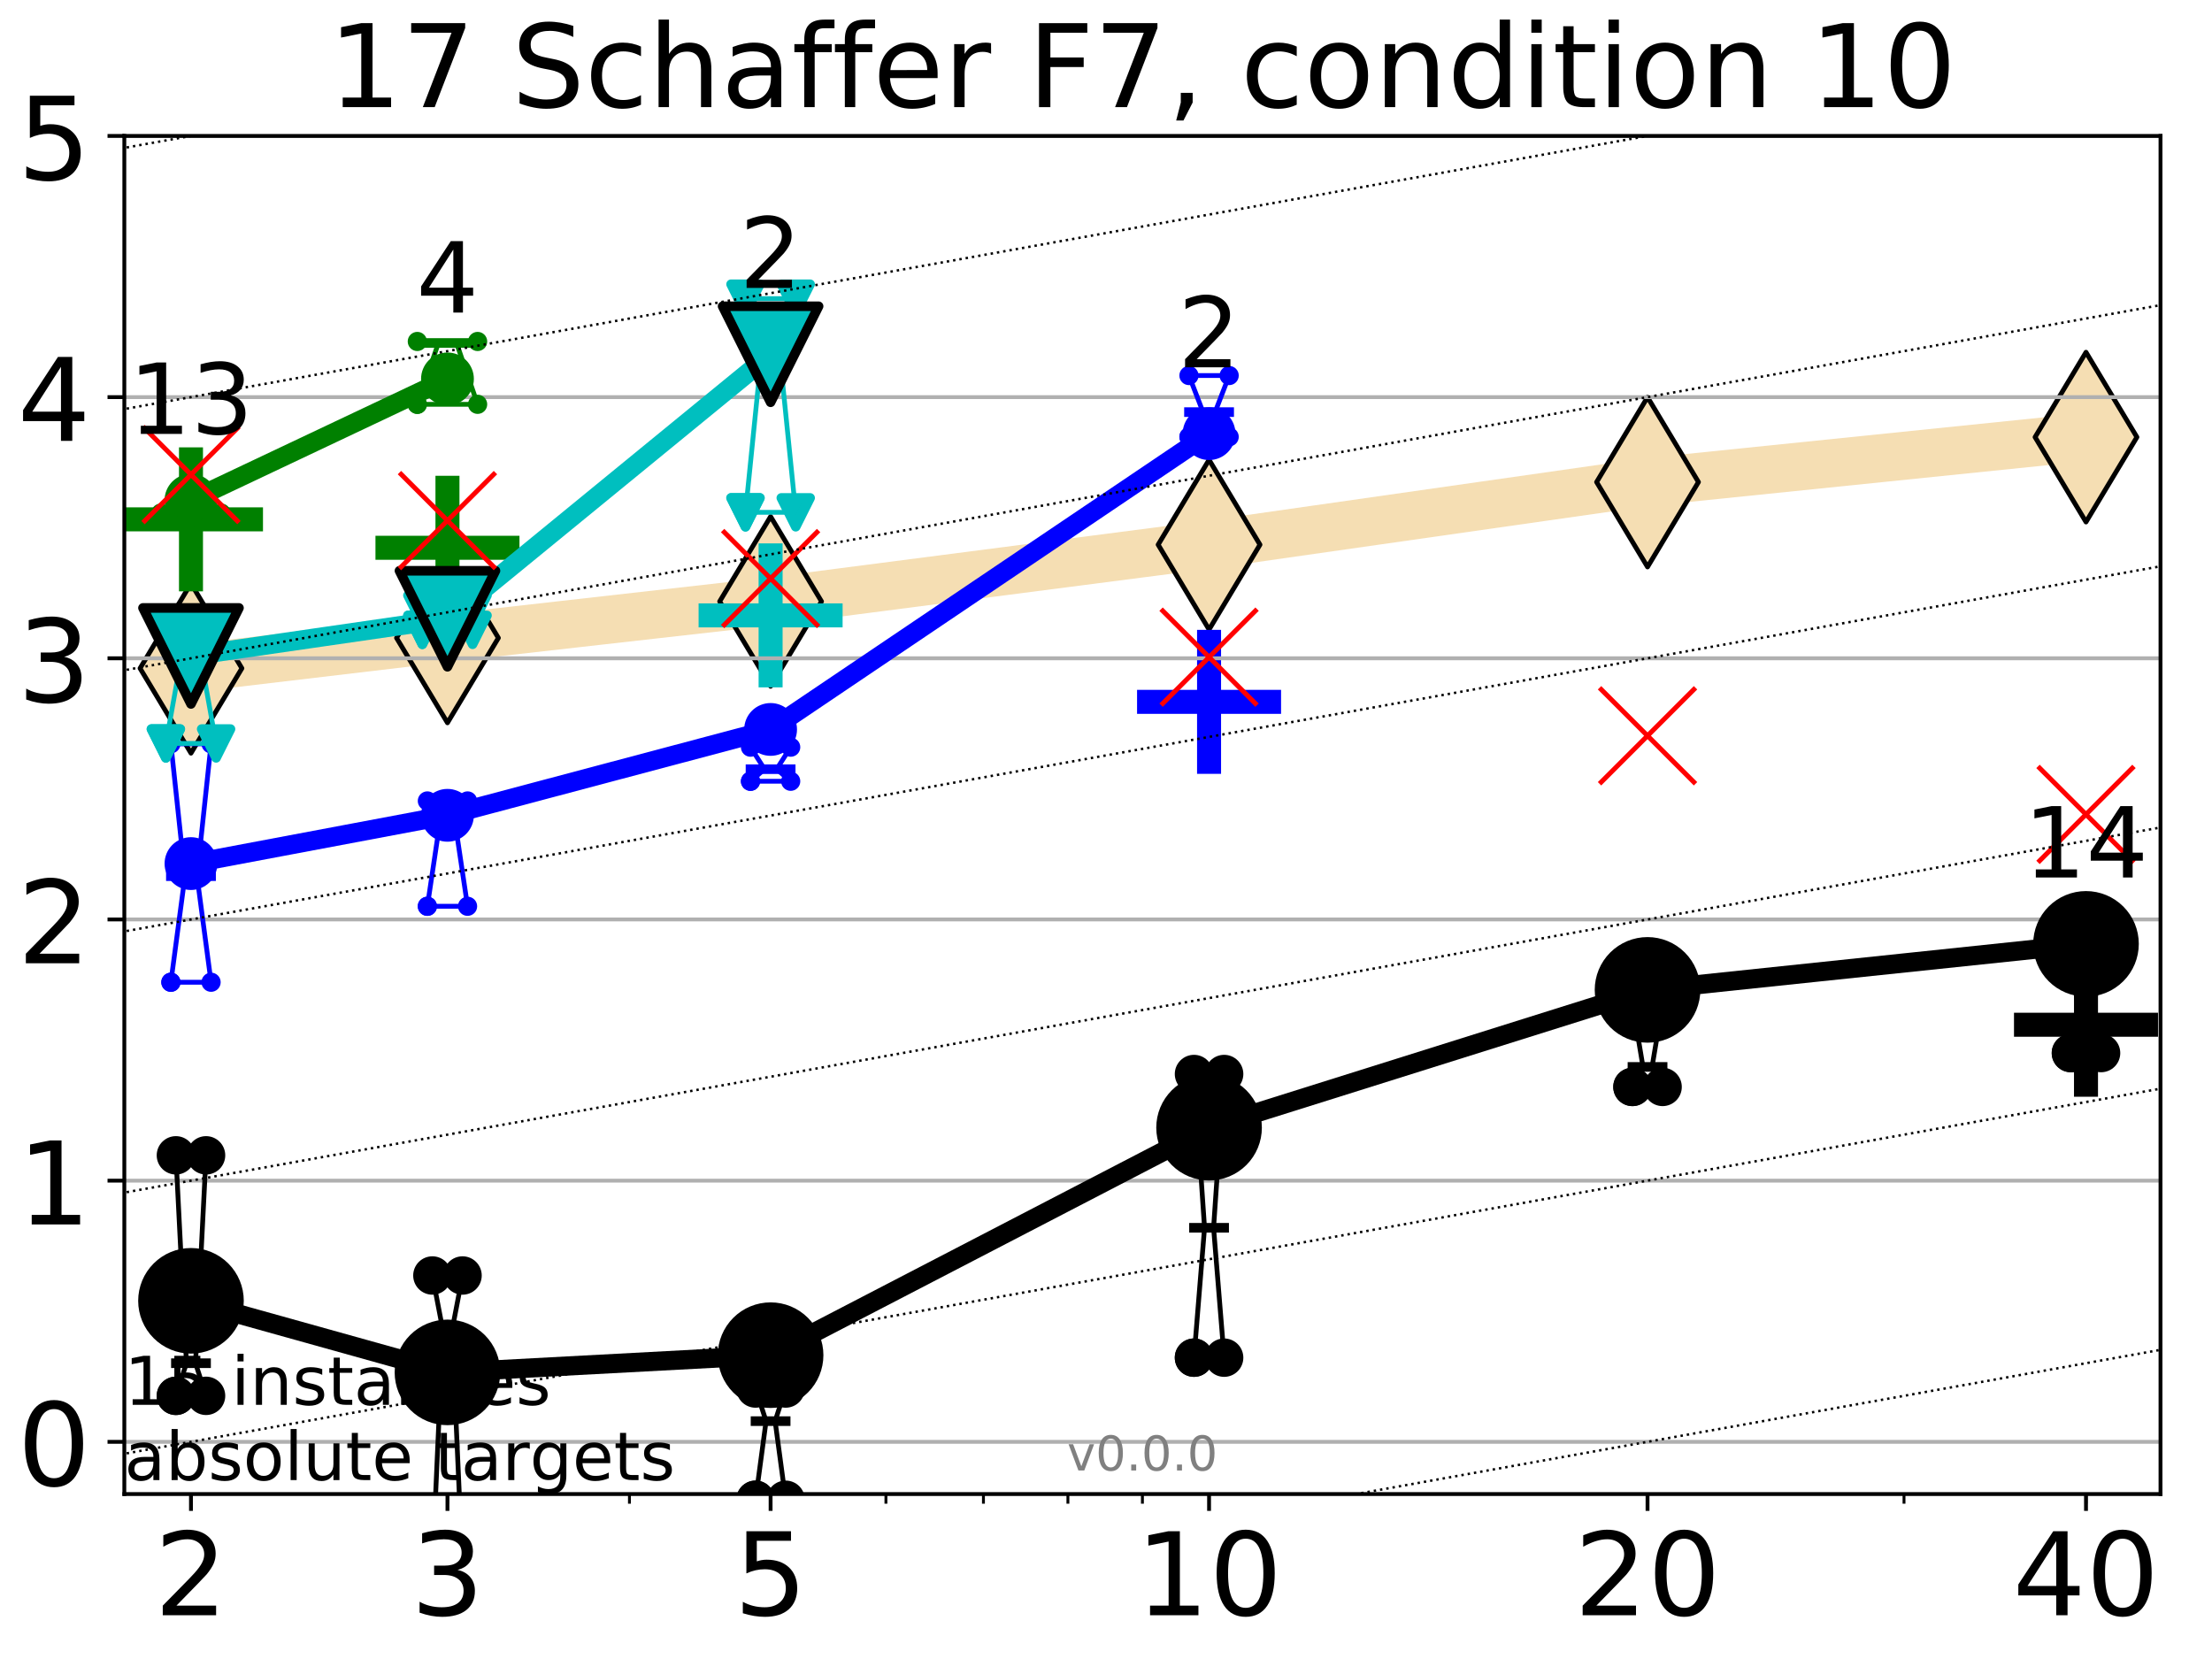 <?xml version="1.0" encoding="utf-8" standalone="no"?>
<!DOCTYPE svg PUBLIC "-//W3C//DTD SVG 1.1//EN"
  "http://www.w3.org/Graphics/SVG/1.1/DTD/svg11.dtd">
<!-- Created with matplotlib (http://matplotlib.org/) -->
<svg height="345.6pt" version="1.1" viewBox="0 0 460.8 345.6" width="460.8pt" xmlns="http://www.w3.org/2000/svg" xmlns:xlink="http://www.w3.org/1999/xlink">
 <defs>
  <style type="text/css">
*{stroke-linecap:butt;stroke-linejoin:round;}
  </style>
 </defs>
 <g id="figure_1">
  <g id="patch_1">
   <path d="M 0 345.6 
L 460.8 345.6 
L 460.8 0 
L 0 0 
z
" style="fill:#ffffff;"/>
  </g>
  <g id="axes_1">
   <g id="patch_2">
    <path d="M 25.9 311.24 
L 450.072 311.24 
L 450.072 28.32 
L 25.9 28.32 
z
" style="fill:#ffffff;"/>
   </g>
   <g id="line2d_1">
    <path clip-path="url(#pfb6b3c96d9)" d="M 39.784 139.221 
L 93.215 132.893 
L 160.53 125.288 
L 251.87 113.466 
L 343.211 100.423 
L 434.551 91.061 
" style="fill:none;stroke:#f5deb3;stroke-linecap:square;stroke-width:10;"/>
    <defs>
     <path d="M -0 17.678 
L 10.607 0 
L 0 -17.678 
L -10.607 -0 
z
" id="m72c30b359f" style="stroke:#000000;stroke-linejoin:miter;"/>
    </defs>
    <g clip-path="url(#pfb6b3c96d9)">
     <use style="fill:#f5deb3;stroke:#000000;stroke-linejoin:miter;" x="39.784" xlink:href="#m72c30b359f" y="139.221"/>
     <use style="fill:#f5deb3;stroke:#000000;stroke-linejoin:miter;" x="93.215" xlink:href="#m72c30b359f" y="132.893"/>
     <use style="fill:#f5deb3;stroke:#000000;stroke-linejoin:miter;" x="160.53" xlink:href="#m72c30b359f" y="125.288"/>
     <use style="fill:#f5deb3;stroke:#000000;stroke-linejoin:miter;" x="251.87" xlink:href="#m72c30b359f" y="113.466"/>
     <use style="fill:#f5deb3;stroke:#000000;stroke-linejoin:miter;" x="343.211" xlink:href="#m72c30b359f" y="100.423"/>
     <use style="fill:#f5deb3;stroke:#000000;stroke-linejoin:miter;" x="434.551" xlink:href="#m72c30b359f" y="91.061"/>
    </g>
   </g>
   <g id="line2d_2">
    <defs>
     <path d="M -15 0 
L 15 0 
M 0 15 
L 0 -15 
" id="m451afc4fa3" style="stroke:#000000;stroke-width:5;"/>
    </defs>
    <g clip-path="url(#pfb6b3c96d9)">
     <use style="stroke:#000000;stroke-width:5;" x="434.551" xlink:href="#m451afc4fa3" y="213.469"/>
    </g>
   </g>
   <g id="line2d_3">
    <defs>
     <path d="M -15 0 
L 15 0 
M 0 15 
L 0 -15 
" id="mf00126019d" style="stroke:#008000;stroke-width:5;"/>
    </defs>
    <g clip-path="url(#pfb6b3c96d9)">
     <use style="fill:#008000;stroke:#008000;stroke-width:5;" x="93.215" xlink:href="#mf00126019d" y="114.111"/>
    </g>
   </g>
   <g id="line2d_4">
    <defs>
     <path d="M -15 0 
L 15 0 
M 0 15 
L 0 -15 
" id="mcf05188218" style="stroke:#0000ff;stroke-width:5;"/>
    </defs>
    <g clip-path="url(#pfb6b3c96d9)">
     <use style="fill:#0000ff;stroke:#0000ff;stroke-width:5;" x="251.87" xlink:href="#mcf05188218" y="146.21"/>
    </g>
   </g>
   <g id="line2d_5">
    <g clip-path="url(#pfb6b3c96d9)">
     <use style="fill:#008000;stroke:#008000;stroke-width:5;" x="39.784" xlink:href="#mf00126019d" y="108.191"/>
    </g>
   </g>
   <g id="line2d_6">
    <defs>
     <path d="M -15 0 
L 15 0 
M 0 15 
L 0 -15 
" id="m3c59539d37" style="stroke:#00bfbf;stroke-width:5;"/>
    </defs>
    <g clip-path="url(#pfb6b3c96d9)">
     <use style="fill:#00bfbf;stroke:#00bfbf;stroke-width:5;" x="160.53" xlink:href="#m3c59539d37" y="128.198"/>
    </g>
   </g>
   <g id="matplotlib.axis_1">
    <g id="xtick_1">
     <g id="line2d_7">
      <defs>
       <path d="M 0 0 
L 0 3.5 
" id="m532ce04c97" style="stroke:#000000;stroke-width:0.8;"/>
      </defs>
      <g>
       <use style="stroke:#000000;stroke-width:0.8;" x="39.784" xlink:href="#m532ce04c97" y="311.24"/>
      </g>
     </g>
     <g id="text_1">
      <!-- 2 -->
      <defs>
       <path d="M 19.188 8.297 
L 53.609 8.297 
L 53.609 0 
L 7.328 0 
L 7.328 8.297 
Q 12.938 14.109 22.625 23.891 
Q 32.328 33.688 34.812 36.531 
Q 39.547 41.844 41.422 45.531 
Q 43.312 49.219 43.312 52.781 
Q 43.312 58.594 39.234 62.25 
Q 35.156 65.922 28.609 65.922 
Q 23.969 65.922 18.812 64.312 
Q 13.672 62.703 7.812 59.422 
L 7.812 69.391 
Q 13.766 71.781 18.938 73 
Q 24.125 74.219 28.422 74.219 
Q 39.75 74.219 46.484 68.547 
Q 53.219 62.891 53.219 53.422 
Q 53.219 48.922 51.531 44.891 
Q 49.859 40.875 45.406 35.406 
Q 44.188 33.984 37.641 27.219 
Q 31.109 20.453 19.188 8.297 
z
" id="DejaVuSans-32"/>
      </defs>
      <g transform="translate(32.149 336.476)scale(0.24 -0.24)">
       <use xlink:href="#DejaVuSans-32"/>
      </g>
     </g>
    </g>
    <g id="xtick_2">
     <g id="line2d_8">
      <g>
       <use style="stroke:#000000;stroke-width:0.8;" x="93.215" xlink:href="#m532ce04c97" y="311.24"/>
      </g>
     </g>
     <g id="text_2">
      <!-- 3 -->
      <defs>
       <path d="M 40.578 39.312 
Q 47.656 37.797 51.625 33 
Q 55.609 28.219 55.609 21.188 
Q 55.609 10.406 48.188 4.484 
Q 40.766 -1.422 27.094 -1.422 
Q 22.516 -1.422 17.656 -0.516 
Q 12.797 0.391 7.625 2.203 
L 7.625 11.719 
Q 11.719 9.328 16.594 8.109 
Q 21.484 6.891 26.812 6.891 
Q 36.078 6.891 40.938 10.547 
Q 45.797 14.203 45.797 21.188 
Q 45.797 27.641 41.281 31.266 
Q 36.766 34.906 28.719 34.906 
L 20.219 34.906 
L 20.219 43.016 
L 29.109 43.016 
Q 36.375 43.016 40.234 45.922 
Q 44.094 48.828 44.094 54.297 
Q 44.094 59.906 40.109 62.906 
Q 36.141 65.922 28.719 65.922 
Q 24.656 65.922 20.016 65.031 
Q 15.375 64.156 9.812 62.312 
L 9.812 71.094 
Q 15.438 72.656 20.344 73.438 
Q 25.25 74.219 29.594 74.219 
Q 40.828 74.219 47.359 69.109 
Q 53.906 64.016 53.906 55.328 
Q 53.906 49.266 50.438 45.094 
Q 46.969 40.922 40.578 39.312 
z
" id="DejaVuSans-33"/>
      </defs>
      <g transform="translate(85.58 336.476)scale(0.24 -0.24)">
       <use xlink:href="#DejaVuSans-33"/>
      </g>
     </g>
    </g>
    <g id="xtick_3">
     <g id="line2d_9">
      <g>
       <use style="stroke:#000000;stroke-width:0.8;" x="160.53" xlink:href="#m532ce04c97" y="311.24"/>
      </g>
     </g>
     <g id="text_3">
      <!-- 5 -->
      <defs>
       <path d="M 10.797 72.906 
L 49.516 72.906 
L 49.516 64.594 
L 19.828 64.594 
L 19.828 46.734 
Q 21.969 47.469 24.109 47.828 
Q 26.266 48.188 28.422 48.188 
Q 40.625 48.188 47.75 41.5 
Q 54.891 34.812 54.891 23.391 
Q 54.891 11.625 47.562 5.094 
Q 40.234 -1.422 26.906 -1.422 
Q 22.312 -1.422 17.547 -0.641 
Q 12.797 0.141 7.719 1.703 
L 7.719 11.625 
Q 12.109 9.234 16.797 8.062 
Q 21.484 6.891 26.703 6.891 
Q 35.156 6.891 40.078 11.328 
Q 45.016 15.766 45.016 23.391 
Q 45.016 31 40.078 35.438 
Q 35.156 39.891 26.703 39.891 
Q 22.75 39.891 18.812 39.016 
Q 14.891 38.141 10.797 36.281 
z
" id="DejaVuSans-35"/>
      </defs>
      <g transform="translate(152.895 336.476)scale(0.24 -0.24)">
       <use xlink:href="#DejaVuSans-35"/>
      </g>
     </g>
    </g>
    <g id="xtick_4">
     <g id="line2d_10">
      <g>
       <use style="stroke:#000000;stroke-width:0.8;" x="251.87" xlink:href="#m532ce04c97" y="311.24"/>
      </g>
     </g>
     <g id="text_4">
      <!-- 10 -->
      <defs>
       <path d="M 12.406 8.297 
L 28.516 8.297 
L 28.516 63.922 
L 10.984 60.406 
L 10.984 69.391 
L 28.422 72.906 
L 38.281 72.906 
L 38.281 8.297 
L 54.391 8.297 
L 54.391 0 
L 12.406 0 
z
" id="DejaVuSans-31"/>
       <path d="M 31.781 66.406 
Q 24.172 66.406 20.328 58.906 
Q 16.5 51.422 16.5 36.375 
Q 16.5 21.391 20.328 13.891 
Q 24.172 6.391 31.781 6.391 
Q 39.453 6.391 43.281 13.891 
Q 47.125 21.391 47.125 36.375 
Q 47.125 51.422 43.281 58.906 
Q 39.453 66.406 31.781 66.406 
z
M 31.781 74.219 
Q 44.047 74.219 50.516 64.516 
Q 56.984 54.828 56.984 36.375 
Q 56.984 17.969 50.516 8.266 
Q 44.047 -1.422 31.781 -1.422 
Q 19.531 -1.422 13.062 8.266 
Q 6.594 17.969 6.594 36.375 
Q 6.594 54.828 13.062 64.516 
Q 19.531 74.219 31.781 74.219 
z
" id="DejaVuSans-30"/>
      </defs>
      <g transform="translate(236.6 336.476)scale(0.24 -0.24)">
       <use xlink:href="#DejaVuSans-31"/>
       <use x="63.623" xlink:href="#DejaVuSans-30"/>
      </g>
     </g>
    </g>
    <g id="xtick_5">
     <g id="line2d_11">
      <g>
       <use style="stroke:#000000;stroke-width:0.8;" x="343.211" xlink:href="#m532ce04c97" y="311.24"/>
      </g>
     </g>
     <g id="text_5">
      <!-- 20 -->
      <g transform="translate(327.941 336.476)scale(0.24 -0.24)">
       <use xlink:href="#DejaVuSans-32"/>
       <use x="63.623" xlink:href="#DejaVuSans-30"/>
      </g>
     </g>
    </g>
    <g id="xtick_6">
     <g id="line2d_12">
      <g>
       <use style="stroke:#000000;stroke-width:0.8;" x="434.551" xlink:href="#m532ce04c97" y="311.24"/>
      </g>
     </g>
     <g id="text_6">
      <!-- 40 -->
      <defs>
       <path d="M 37.797 64.312 
L 12.891 25.391 
L 37.797 25.391 
z
M 35.203 72.906 
L 47.609 72.906 
L 47.609 25.391 
L 58.016 25.391 
L 58.016 17.188 
L 47.609 17.188 
L 47.609 0 
L 37.797 0 
L 37.797 17.188 
L 4.891 17.188 
L 4.891 26.703 
z
" id="DejaVuSans-34"/>
      </defs>
      <g transform="translate(419.281 336.476)scale(0.24 -0.24)">
       <use xlink:href="#DejaVuSans-34"/>
       <use x="63.623" xlink:href="#DejaVuSans-30"/>
      </g>
     </g>
    </g>
    <g id="xtick_7">
     <g id="line2d_13">
      <defs>
       <path d="M 0 0 
L 0 2 
" id="m5b69ea7238" style="stroke:#000000;stroke-width:0.6;"/>
      </defs>
      <g>
       <use style="stroke:#000000;stroke-width:0.6;" x="39.784" xlink:href="#m5b69ea7238" y="311.24"/>
      </g>
     </g>
    </g>
    <g id="xtick_8">
     <g id="line2d_14">
      <g>
       <use style="stroke:#000000;stroke-width:0.6;" x="93.215" xlink:href="#m5b69ea7238" y="311.24"/>
      </g>
     </g>
    </g>
    <g id="xtick_9">
     <g id="line2d_15">
      <g>
       <use style="stroke:#000000;stroke-width:0.6;" x="131.125" xlink:href="#m5b69ea7238" y="311.24"/>
      </g>
     </g>
    </g>
    <g id="xtick_10">
     <g id="line2d_16">
      <g>
       <use style="stroke:#000000;stroke-width:0.6;" x="160.53" xlink:href="#m5b69ea7238" y="311.24"/>
      </g>
     </g>
    </g>
    <g id="xtick_11">
     <g id="line2d_17">
      <g>
       <use style="stroke:#000000;stroke-width:0.6;" x="184.555" xlink:href="#m5b69ea7238" y="311.24"/>
      </g>
     </g>
    </g>
    <g id="xtick_12">
     <g id="line2d_18">
      <g>
       <use style="stroke:#000000;stroke-width:0.6;" x="204.869" xlink:href="#m5b69ea7238" y="311.24"/>
      </g>
     </g>
    </g>
    <g id="xtick_13">
     <g id="line2d_19">
      <g>
       <use style="stroke:#000000;stroke-width:0.6;" x="222.465" xlink:href="#m5b69ea7238" y="311.24"/>
      </g>
     </g>
    </g>
    <g id="xtick_14">
     <g id="line2d_20">
      <g>
       <use style="stroke:#000000;stroke-width:0.6;" x="237.986" xlink:href="#m5b69ea7238" y="311.24"/>
      </g>
     </g>
    </g>
    <g id="xtick_15">
     <g id="line2d_21">
      <g>
       <use style="stroke:#000000;stroke-width:0.6;" x="343.211" xlink:href="#m5b69ea7238" y="311.24"/>
      </g>
     </g>
    </g>
    <g id="xtick_16">
     <g id="line2d_22">
      <g>
       <use style="stroke:#000000;stroke-width:0.6;" x="396.641" xlink:href="#m5b69ea7238" y="311.24"/>
      </g>
     </g>
    </g>
    <g id="xtick_17">
     <g id="line2d_23">
      <g>
       <use style="stroke:#000000;stroke-width:0.6;" x="434.551" xlink:href="#m5b69ea7238" y="311.24"/>
      </g>
     </g>
    </g>
   </g>
   <g id="matplotlib.axis_2">
    <g id="ytick_1">
     <g id="line2d_24">
      <path clip-path="url(#pfb6b3c96d9)" d="M 25.9 300.358 
L 450.072 300.358 
" style="fill:none;stroke:#b0b0b0;stroke-linecap:square;stroke-width:0.8;"/>
     </g>
     <g id="line2d_25">
      <defs>
       <path d="M 0 0 
L -3.5 0 
" id="m9af926b3f5" style="stroke:#000000;stroke-width:0.8;"/>
      </defs>
      <g>
       <use style="stroke:#000000;stroke-width:0.8;" x="25.9" xlink:href="#m9af926b3f5" y="300.358"/>
      </g>
     </g>
     <g id="text_7">
      <!-- 0 -->
      <g transform="translate(3.63 309.477)scale(0.24 -0.24)">
       <use xlink:href="#DejaVuSans-30"/>
      </g>
     </g>
    </g>
    <g id="ytick_2">
     <g id="line2d_26">
      <path clip-path="url(#pfb6b3c96d9)" d="M 25.9 245.951 
L 450.072 245.951 
" style="fill:none;stroke:#b0b0b0;stroke-linecap:square;stroke-width:0.8;"/>
     </g>
     <g id="line2d_27">
      <g>
       <use style="stroke:#000000;stroke-width:0.8;" x="25.9" xlink:href="#m9af926b3f5" y="245.951"/>
      </g>
     </g>
     <g id="text_8">
      <!-- 1 -->
      <g transform="translate(3.63 255.069)scale(0.24 -0.24)">
       <use xlink:href="#DejaVuSans-31"/>
      </g>
     </g>
    </g>
    <g id="ytick_3">
     <g id="line2d_28">
      <path clip-path="url(#pfb6b3c96d9)" d="M 25.9 191.543 
L 450.072 191.543 
" style="fill:none;stroke:#b0b0b0;stroke-linecap:square;stroke-width:0.8;"/>
     </g>
     <g id="line2d_29">
      <g>
       <use style="stroke:#000000;stroke-width:0.8;" x="25.9" xlink:href="#m9af926b3f5" y="191.543"/>
      </g>
     </g>
     <g id="text_9">
      <!-- 2 -->
      <g transform="translate(3.63 200.661)scale(0.24 -0.24)">
       <use xlink:href="#DejaVuSans-32"/>
      </g>
     </g>
    </g>
    <g id="ytick_4">
     <g id="line2d_30">
      <path clip-path="url(#pfb6b3c96d9)" d="M 25.9 137.135 
L 450.072 137.135 
" style="fill:none;stroke:#b0b0b0;stroke-linecap:square;stroke-width:0.8;"/>
     </g>
     <g id="line2d_31">
      <g>
       <use style="stroke:#000000;stroke-width:0.8;" x="25.9" xlink:href="#m9af926b3f5" y="137.135"/>
      </g>
     </g>
     <g id="text_10">
      <!-- 3 -->
      <g transform="translate(3.63 146.254)scale(0.24 -0.24)">
       <use xlink:href="#DejaVuSans-33"/>
      </g>
     </g>
    </g>
    <g id="ytick_5">
     <g id="line2d_32">
      <path clip-path="url(#pfb6b3c96d9)" d="M 25.9 82.728 
L 450.072 82.728 
" style="fill:none;stroke:#b0b0b0;stroke-linecap:square;stroke-width:0.8;"/>
     </g>
     <g id="line2d_33">
      <g>
       <use style="stroke:#000000;stroke-width:0.8;" x="25.9" xlink:href="#m9af926b3f5" y="82.728"/>
      </g>
     </g>
     <g id="text_11">
      <!-- 4 -->
      <g transform="translate(3.63 91.846)scale(0.24 -0.24)">
       <use xlink:href="#DejaVuSans-34"/>
      </g>
     </g>
    </g>
    <g id="ytick_6">
     <g id="line2d_34">
      <path clip-path="url(#pfb6b3c96d9)" d="M 25.9 28.32 
L 450.072 28.32 
" style="fill:none;stroke:#b0b0b0;stroke-linecap:square;stroke-width:0.8;"/>
     </g>
     <g id="line2d_35">
      <g>
       <use style="stroke:#000000;stroke-width:0.8;" x="25.9" xlink:href="#m9af926b3f5" y="28.32"/>
      </g>
     </g>
     <g id="text_12">
      <!-- 5 -->
      <g transform="translate(3.63 37.438)scale(0.24 -0.24)">
       <use xlink:href="#DejaVuSans-35"/>
      </g>
     </g>
    </g>
   </g>
   <g id="line2d_36">
    <path clip-path="url(#pfb6b3c96d9)" d="M 36.644 290.778 
L 38.842 283.98 
L 36.644 240.678 
L 42.924 240.678 
L 40.726 283.98 
L 42.924 290.778 
L 36.644 290.778 
" style="fill:none;stroke:#000000;stroke-linecap:square;"/>
   </g>
   <g id="line2d_37">
    <path clip-path="url(#pfb6b3c96d9)" d="M 36.644 290.778 
L 42.924 290.778 
L 42.924 240.678 
L 36.644 240.678 
L 36.644 290.778 
" style="fill:none;"/>
    <defs>
     <path d="M 0 3 
C 0.796 3 1.559 2.684 2.121 2.121 
C 2.684 1.559 3 0.796 3 0 
C 3 -0.796 2.684 -1.559 2.121 -2.121 
C 1.559 -2.684 0.796 -3 0 -3 
C -0.796 -3 -1.559 -2.684 -2.121 -2.121 
C -2.684 -1.559 -3 -0.796 -3 0 
C -3 0.796 -2.684 1.559 -2.121 2.121 
C -1.559 2.684 -0.796 3 0 3 
z
" id="mc660293a0a" style="stroke:#000000;stroke-width:2;"/>
    </defs>
    <g clip-path="url(#pfb6b3c96d9)">
     <use style="stroke:#000000;stroke-width:2;" x="36.644" xlink:href="#mc660293a0a" y="290.778"/>
     <use style="stroke:#000000;stroke-width:2;" x="42.924" xlink:href="#mc660293a0a" y="290.778"/>
     <use style="stroke:#000000;stroke-width:2;" x="42.924" xlink:href="#mc660293a0a" y="240.678"/>
     <use style="stroke:#000000;stroke-width:2;" x="36.644" xlink:href="#mc660293a0a" y="240.678"/>
     <use style="stroke:#000000;stroke-width:2;" x="36.644" xlink:href="#mc660293a0a" y="290.778"/>
    </g>
   </g>
   <g id="line2d_38">
    <path clip-path="url(#pfb6b3c96d9)" d="M 36.644 283.98 
L 42.924 283.98 
" style="fill:none;stroke:#000000;stroke-linecap:square;stroke-width:2;"/>
   </g>
   <g id="line2d_39">
    <path clip-path="url(#pfb6b3c96d9)" d="M 90.075 326.318 
L 92.273 277.182 
L 90.075 265.71 
L 96.355 265.71 
L 94.157 277.182 
L 96.355 326.318 
L 90.075 326.318 
" style="fill:none;stroke:#000000;stroke-linecap:square;"/>
   </g>
   <g id="line2d_40">
    <path clip-path="url(#pfb6b3c96d9)" d="M 90.075 326.318 
L 96.355 326.318 
L 96.355 265.71 
L 90.075 265.71 
L 90.075 326.318 
" style="fill:none;"/>
    <g clip-path="url(#pfb6b3c96d9)">
     <use style="stroke:#000000;stroke-width:2;" x="90.075" xlink:href="#mc660293a0a" y="326.318"/>
     <use style="stroke:#000000;stroke-width:2;" x="96.355" xlink:href="#mc660293a0a" y="326.318"/>
     <use style="stroke:#000000;stroke-width:2;" x="96.355" xlink:href="#mc660293a0a" y="265.71"/>
     <use style="stroke:#000000;stroke-width:2;" x="90.075" xlink:href="#mc660293a0a" y="265.71"/>
     <use style="stroke:#000000;stroke-width:2;" x="90.075" xlink:href="#mc660293a0a" y="326.318"/>
    </g>
   </g>
   <g id="line2d_41">
    <path clip-path="url(#pfb6b3c96d9)" d="M 90.075 277.182 
L 96.355 277.182 
" style="fill:none;stroke:#000000;stroke-linecap:square;stroke-width:2;"/>
   </g>
   <g id="line2d_42">
    <path clip-path="url(#pfb6b3c96d9)" d="M 157.39 312.429 
L 159.588 296.05 
L 157.39 289.253 
L 163.669 289.253 
L 161.472 296.05 
L 163.669 312.429 
L 157.39 312.429 
" style="fill:none;stroke:#000000;stroke-linecap:square;"/>
   </g>
   <g id="line2d_43">
    <path clip-path="url(#pfb6b3c96d9)" d="M 157.39 312.429 
L 163.669 312.429 
L 163.669 289.253 
L 157.39 289.253 
L 157.39 312.429 
" style="fill:none;"/>
    <g clip-path="url(#pfb6b3c96d9)">
     <use style="stroke:#000000;stroke-width:2;" x="157.39" xlink:href="#mc660293a0a" y="312.429"/>
     <use style="stroke:#000000;stroke-width:2;" x="163.669" xlink:href="#mc660293a0a" y="312.429"/>
     <use style="stroke:#000000;stroke-width:2;" x="163.669" xlink:href="#mc660293a0a" y="289.253"/>
     <use style="stroke:#000000;stroke-width:2;" x="157.39" xlink:href="#mc660293a0a" y="289.253"/>
     <use style="stroke:#000000;stroke-width:2;" x="157.39" xlink:href="#mc660293a0a" y="312.429"/>
    </g>
   </g>
   <g id="line2d_44">
    <path clip-path="url(#pfb6b3c96d9)" d="M 157.39 296.05 
L 163.669 296.05 
" style="fill:none;stroke:#000000;stroke-linecap:square;stroke-width:2;"/>
   </g>
   <g id="line2d_45">
    <path clip-path="url(#pfb6b3c96d9)" d="M 248.73 282.827 
L 250.928 255.769 
L 248.73 223.739 
L 255.01 223.739 
L 252.812 255.769 
L 255.01 282.827 
L 248.73 282.827 
" style="fill:none;stroke:#000000;stroke-linecap:square;"/>
   </g>
   <g id="line2d_46">
    <path clip-path="url(#pfb6b3c96d9)" d="M 248.73 282.827 
L 255.01 282.827 
L 255.01 223.739 
L 248.73 223.739 
L 248.73 282.827 
" style="fill:none;"/>
    <g clip-path="url(#pfb6b3c96d9)">
     <use style="stroke:#000000;stroke-width:2;" x="248.73" xlink:href="#mc660293a0a" y="282.827"/>
     <use style="stroke:#000000;stroke-width:2;" x="255.01" xlink:href="#mc660293a0a" y="282.827"/>
     <use style="stroke:#000000;stroke-width:2;" x="255.01" xlink:href="#mc660293a0a" y="223.739"/>
     <use style="stroke:#000000;stroke-width:2;" x="248.73" xlink:href="#mc660293a0a" y="223.739"/>
     <use style="stroke:#000000;stroke-width:2;" x="248.73" xlink:href="#mc660293a0a" y="282.827"/>
    </g>
   </g>
   <g id="line2d_47">
    <path clip-path="url(#pfb6b3c96d9)" d="M 248.73 255.769 
L 255.01 255.769 
" style="fill:none;stroke:#000000;stroke-linecap:square;stroke-width:2;"/>
   </g>
   <g id="line2d_48">
    <path clip-path="url(#pfb6b3c96d9)" d="M 340.071 226.425 
L 342.269 222.263 
L 340.071 209.084 
L 346.35 209.084 
L 344.152 222.263 
L 346.35 226.425 
L 340.071 226.425 
" style="fill:none;stroke:#000000;stroke-linecap:square;"/>
   </g>
   <g id="line2d_49">
    <path clip-path="url(#pfb6b3c96d9)" d="M 340.071 226.425 
L 346.35 226.425 
L 346.35 209.084 
L 340.071 209.084 
L 340.071 226.425 
" style="fill:none;"/>
    <g clip-path="url(#pfb6b3c96d9)">
     <use style="stroke:#000000;stroke-width:2;" x="340.071" xlink:href="#mc660293a0a" y="226.425"/>
     <use style="stroke:#000000;stroke-width:2;" x="346.35" xlink:href="#mc660293a0a" y="226.425"/>
     <use style="stroke:#000000;stroke-width:2;" x="346.35" xlink:href="#mc660293a0a" y="209.084"/>
     <use style="stroke:#000000;stroke-width:2;" x="340.071" xlink:href="#mc660293a0a" y="209.084"/>
     <use style="stroke:#000000;stroke-width:2;" x="340.071" xlink:href="#mc660293a0a" y="226.425"/>
    </g>
   </g>
   <g id="line2d_50">
    <path clip-path="url(#pfb6b3c96d9)" d="M 340.071 222.263 
L 346.35 222.263 
" style="fill:none;stroke:#000000;stroke-linecap:square;stroke-width:2;"/>
   </g>
   <g id="line2d_51">
    <path clip-path="url(#pfb6b3c96d9)" d="M 431.411 219.37 
L 433.609 213.815 
L 431.411 200.5 
L 437.691 200.5 
L 435.493 213.815 
L 437.691 219.37 
L 431.411 219.37 
" style="fill:none;stroke:#000000;stroke-linecap:square;"/>
   </g>
   <g id="line2d_52">
    <path clip-path="url(#pfb6b3c96d9)" d="M 431.411 219.37 
L 437.691 219.37 
L 437.691 200.5 
L 431.411 200.5 
L 431.411 219.37 
" style="fill:none;"/>
    <g clip-path="url(#pfb6b3c96d9)">
     <use style="stroke:#000000;stroke-width:2;" x="431.411" xlink:href="#mc660293a0a" y="219.37"/>
     <use style="stroke:#000000;stroke-width:2;" x="437.691" xlink:href="#mc660293a0a" y="219.37"/>
     <use style="stroke:#000000;stroke-width:2;" x="437.691" xlink:href="#mc660293a0a" y="200.5"/>
     <use style="stroke:#000000;stroke-width:2;" x="431.411" xlink:href="#mc660293a0a" y="200.5"/>
     <use style="stroke:#000000;stroke-width:2;" x="431.411" xlink:href="#mc660293a0a" y="219.37"/>
    </g>
   </g>
   <g id="line2d_53">
    <path clip-path="url(#pfb6b3c96d9)" d="M 431.411 213.815 
L 437.691 213.815 
" style="fill:none;stroke:#000000;stroke-linecap:square;stroke-width:2;"/>
   </g>
   <g id="line2d_54">
    <path clip-path="url(#pfb6b3c96d9)" d="M 39.784 270.983 
L 93.215 285.893 
" style="fill:none;stroke:#000000;stroke-linecap:square;stroke-width:4;"/>
   </g>
   <g id="line2d_55">
    <path clip-path="url(#pfb6b3c96d9)" d="M 93.215 285.893 
L 160.53 282.308 
" style="fill:none;stroke:#000000;stroke-linecap:square;stroke-width:4;"/>
   </g>
   <g id="line2d_56">
    <path clip-path="url(#pfb6b3c96d9)" d="M 160.53 282.308 
L 251.87 234.914 
" style="fill:none;stroke:#000000;stroke-linecap:square;stroke-width:4;"/>
   </g>
   <g id="line2d_57">
    <path clip-path="url(#pfb6b3c96d9)" d="M 251.87 234.914 
L 343.211 206.211 
" style="fill:none;stroke:#000000;stroke-linecap:square;stroke-width:4;"/>
   </g>
   <g id="line2d_58">
    <path clip-path="url(#pfb6b3c96d9)" d="M 343.211 206.211 
L 434.551 196.626 
" style="fill:none;stroke:#000000;stroke-linecap:square;stroke-width:4;"/>
   </g>
   <g id="line2d_59">
    <path clip-path="url(#pfb6b3c96d9)" d="M 39.784 270.983 
L 93.215 285.893 
L 160.53 282.308 
L 251.87 234.914 
L 343.211 206.211 
L 434.551 196.626 
" style="fill:none;"/>
    <defs>
     <path d="M 0 10 
C 2.652 10 5.196 8.946 7.071 7.071 
C 8.946 5.196 10 2.652 10 0 
C 10 -2.652 8.946 -5.196 7.071 -7.071 
C 5.196 -8.946 2.652 -10 0 -10 
C -2.652 -10 -5.196 -8.946 -7.071 -7.071 
C -8.946 -5.196 -10 -2.652 -10 0 
C -10 2.652 -8.946 5.196 -7.071 7.071 
C -5.196 8.946 -2.652 10 0 10 
z
" id="m67bbe7b92b" style="stroke:#000000;stroke-width:2;"/>
    </defs>
    <g clip-path="url(#pfb6b3c96d9)">
     <use style="stroke:#000000;stroke-width:2;" x="39.784" xlink:href="#m67bbe7b92b" y="270.983"/>
     <use style="stroke:#000000;stroke-width:2;" x="93.215" xlink:href="#m67bbe7b92b" y="285.893"/>
     <use style="stroke:#000000;stroke-width:2;" x="160.53" xlink:href="#m67bbe7b92b" y="282.308"/>
     <use style="stroke:#000000;stroke-width:2;" x="251.87" xlink:href="#m67bbe7b92b" y="234.914"/>
     <use style="stroke:#000000;stroke-width:2;" x="343.211" xlink:href="#m67bbe7b92b" y="206.211"/>
     <use style="stroke:#000000;stroke-width:2;" x="434.551" xlink:href="#m67bbe7b92b" y="196.626"/>
    </g>
   </g>
   <g id="line2d_60">
    <path clip-path="url(#pfb6b3c96d9)" d="M 35.597 204.619 
L 38.528 182.52 
L 35.597 154.951 
L 43.971 154.951 
L 41.04 182.52 
L 43.971 204.619 
L 35.597 204.619 
" style="fill:none;stroke:#0000ff;stroke-linecap:square;"/>
   </g>
   <g id="line2d_61">
    <path clip-path="url(#pfb6b3c96d9)" d="M 35.597 204.619 
L 43.971 204.619 
L 43.971 154.951 
L 35.597 154.951 
L 35.597 204.619 
" style="fill:none;"/>
    <defs>
     <path d="M 0 1.5 
C 0.398 1.5 0.779 1.342 1.061 1.061 
C 1.342 0.779 1.5 0.398 1.5 0 
C 1.5 -0.398 1.342 -0.779 1.061 -1.061 
C 0.779 -1.342 0.398 -1.5 0 -1.5 
C -0.398 -1.5 -0.779 -1.342 -1.061 -1.061 
C -1.342 -0.779 -1.5 -0.398 -1.5 0 
C -1.5 0.398 -1.342 0.779 -1.061 1.061 
C -0.779 1.342 -0.398 1.5 0 1.5 
z
" id="m84686a175c" style="stroke:#0000ff;"/>
    </defs>
    <g clip-path="url(#pfb6b3c96d9)">
     <use style="fill:#0000ff;stroke:#0000ff;" x="35.597" xlink:href="#m84686a175c" y="204.619"/>
     <use style="fill:#0000ff;stroke:#0000ff;" x="43.971" xlink:href="#m84686a175c" y="204.619"/>
     <use style="fill:#0000ff;stroke:#0000ff;" x="43.971" xlink:href="#m84686a175c" y="154.951"/>
     <use style="fill:#0000ff;stroke:#0000ff;" x="35.597" xlink:href="#m84686a175c" y="154.951"/>
     <use style="fill:#0000ff;stroke:#0000ff;" x="35.597" xlink:href="#m84686a175c" y="204.619"/>
    </g>
   </g>
   <g id="line2d_62">
    <path clip-path="url(#pfb6b3c96d9)" d="M 35.597 182.52 
L 43.971 182.52 
" style="fill:none;stroke:#0000ff;stroke-linecap:square;stroke-width:2;"/>
   </g>
   <g id="line2d_63">
    <path clip-path="url(#pfb6b3c96d9)" d="M 89.028 188.795 
L 91.959 169.133 
L 89.028 166.851 
L 97.401 166.851 
L 94.471 169.133 
L 97.401 188.795 
L 89.028 188.795 
" style="fill:none;stroke:#0000ff;stroke-linecap:square;"/>
   </g>
   <g id="line2d_64">
    <path clip-path="url(#pfb6b3c96d9)" d="M 89.028 188.795 
L 97.401 188.795 
L 97.401 166.851 
L 89.028 166.851 
L 89.028 188.795 
" style="fill:none;"/>
    <g clip-path="url(#pfb6b3c96d9)">
     <use style="fill:#0000ff;stroke:#0000ff;" x="89.028" xlink:href="#m84686a175c" y="188.795"/>
     <use style="fill:#0000ff;stroke:#0000ff;" x="97.401" xlink:href="#m84686a175c" y="188.795"/>
     <use style="fill:#0000ff;stroke:#0000ff;" x="97.401" xlink:href="#m84686a175c" y="166.851"/>
     <use style="fill:#0000ff;stroke:#0000ff;" x="89.028" xlink:href="#m84686a175c" y="166.851"/>
     <use style="fill:#0000ff;stroke:#0000ff;" x="89.028" xlink:href="#m84686a175c" y="188.795"/>
    </g>
   </g>
   <g id="line2d_65">
    <path clip-path="url(#pfb6b3c96d9)" d="M 89.028 169.133 
L 97.401 169.133 
" style="fill:none;stroke:#0000ff;stroke-linecap:square;stroke-width:2;"/>
   </g>
   <g id="line2d_66">
    <path clip-path="url(#pfb6b3c96d9)" d="M 156.343 162.752 
L 159.274 160.236 
L 156.343 155.649 
L 164.716 155.649 
L 161.786 160.236 
L 164.716 162.752 
L 156.343 162.752 
" style="fill:none;stroke:#0000ff;stroke-linecap:square;"/>
   </g>
   <g id="line2d_67">
    <path clip-path="url(#pfb6b3c96d9)" d="M 156.343 162.752 
L 164.716 162.752 
L 164.716 155.649 
L 156.343 155.649 
L 156.343 162.752 
" style="fill:none;"/>
    <g clip-path="url(#pfb6b3c96d9)">
     <use style="fill:#0000ff;stroke:#0000ff;" x="156.343" xlink:href="#m84686a175c" y="162.752"/>
     <use style="fill:#0000ff;stroke:#0000ff;" x="164.716" xlink:href="#m84686a175c" y="162.752"/>
     <use style="fill:#0000ff;stroke:#0000ff;" x="164.716" xlink:href="#m84686a175c" y="155.649"/>
     <use style="fill:#0000ff;stroke:#0000ff;" x="156.343" xlink:href="#m84686a175c" y="155.649"/>
     <use style="fill:#0000ff;stroke:#0000ff;" x="156.343" xlink:href="#m84686a175c" y="162.752"/>
    </g>
   </g>
   <g id="line2d_68">
    <path clip-path="url(#pfb6b3c96d9)" d="M 156.343 160.236 
L 164.716 160.236 
" style="fill:none;stroke:#0000ff;stroke-linecap:square;stroke-width:2;"/>
   </g>
   <g id="line2d_69">
    <path clip-path="url(#pfb6b3c96d9)" d="M 247.683 91.002 
L 250.614 85.851 
L 247.683 78.231 
L 256.057 78.231 
L 253.126 85.851 
L 256.057 91.002 
L 247.683 91.002 
" style="fill:none;stroke:#0000ff;stroke-linecap:square;"/>
   </g>
   <g id="line2d_70">
    <path clip-path="url(#pfb6b3c96d9)" d="M 247.683 91.002 
L 256.057 91.002 
L 256.057 78.231 
L 247.683 78.231 
L 247.683 91.002 
" style="fill:none;"/>
    <g clip-path="url(#pfb6b3c96d9)">
     <use style="fill:#0000ff;stroke:#0000ff;" x="247.683" xlink:href="#m84686a175c" y="91.002"/>
     <use style="fill:#0000ff;stroke:#0000ff;" x="256.057" xlink:href="#m84686a175c" y="91.002"/>
     <use style="fill:#0000ff;stroke:#0000ff;" x="256.057" xlink:href="#m84686a175c" y="78.231"/>
     <use style="fill:#0000ff;stroke:#0000ff;" x="247.683" xlink:href="#m84686a175c" y="78.231"/>
     <use style="fill:#0000ff;stroke:#0000ff;" x="247.683" xlink:href="#m84686a175c" y="91.002"/>
    </g>
   </g>
   <g id="line2d_71">
    <path clip-path="url(#pfb6b3c96d9)" d="M 247.683 85.851 
L 256.057 85.851 
" style="fill:none;stroke:#0000ff;stroke-linecap:square;stroke-width:2;"/>
   </g>
   <g id="line2d_72">
    <path clip-path="url(#pfb6b3c96d9)" d="M 39.784 179.902 
L 93.215 169.844 
" style="fill:none;stroke:#0000ff;stroke-linecap:square;stroke-width:4;"/>
   </g>
   <g id="line2d_73">
    <path clip-path="url(#pfb6b3c96d9)" d="M 93.215 169.844 
L 160.53 151.956 
" style="fill:none;stroke:#0000ff;stroke-linecap:square;stroke-width:4;"/>
   </g>
   <g id="line2d_74">
    <path clip-path="url(#pfb6b3c96d9)" d="M 160.53 151.956 
L 251.87 90.337 
" style="fill:none;stroke:#0000ff;stroke-linecap:square;stroke-width:4;"/>
   </g>
   <g id="line2d_75">
    <path clip-path="url(#pfb6b3c96d9)" d="M 39.784 179.902 
L 93.215 169.844 
L 160.53 151.956 
L 251.87 90.337 
" style="fill:none;"/>
    <defs>
     <path d="M 0 5 
C 1.326 5 2.598 4.473 3.536 3.536 
C 4.473 2.598 5 1.326 5 0 
C 5 -1.326 4.473 -2.598 3.536 -3.536 
C 2.598 -4.473 1.326 -5 0 -5 
C -1.326 -5 -2.598 -4.473 -3.536 -3.536 
C -4.473 -2.598 -5 -1.326 -5 0 
C -5 1.326 -4.473 2.598 -3.536 3.536 
C -2.598 4.473 -1.326 5 0 5 
z
" id="mac460d0e12" style="stroke:#0000ff;"/>
    </defs>
    <g clip-path="url(#pfb6b3c96d9)">
     <use style="fill:#0000ff;stroke:#0000ff;" x="39.784" xlink:href="#mac460d0e12" y="179.902"/>
     <use style="fill:#0000ff;stroke:#0000ff;" x="93.215" xlink:href="#mac460d0e12" y="169.844"/>
     <use style="fill:#0000ff;stroke:#0000ff;" x="160.53" xlink:href="#mac460d0e12" y="151.956"/>
     <use style="fill:#0000ff;stroke:#0000ff;" x="251.87" xlink:href="#mac460d0e12" y="90.337"/>
    </g>
   </g>
   <g id="line2d_76">
    <path clip-path="url(#pfb6b3c96d9)" d="M 34.551 154.875 
L 38.214 134.532 
L 34.551 132.225 
L 45.017 132.225 
L 41.354 134.532 
L 45.017 154.875 
L 34.551 154.875 
" style="fill:none;stroke:#00bfbf;stroke-linecap:square;"/>
   </g>
   <g id="line2d_77">
    <path clip-path="url(#pfb6b3c96d9)" d="M 34.551 154.875 
L 45.017 154.875 
L 45.017 132.225 
L 34.551 132.225 
L 34.551 154.875 
" style="fill:none;"/>
    <defs>
     <path d="M -0 3 
L 3 -3 
L -3 -3 
z
" id="m1b9c5094e5" style="stroke:#00bfbf;stroke-linejoin:miter;stroke-width:2;"/>
    </defs>
    <g clip-path="url(#pfb6b3c96d9)">
     <use style="fill:#00bfbf;stroke:#00bfbf;stroke-linejoin:miter;stroke-width:2;" x="34.551" xlink:href="#m1b9c5094e5" y="154.875"/>
     <use style="fill:#00bfbf;stroke:#00bfbf;stroke-linejoin:miter;stroke-width:2;" x="45.017" xlink:href="#m1b9c5094e5" y="154.875"/>
     <use style="fill:#00bfbf;stroke:#00bfbf;stroke-linejoin:miter;stroke-width:2;" x="45.017" xlink:href="#m1b9c5094e5" y="132.225"/>
     <use style="fill:#00bfbf;stroke:#00bfbf;stroke-linejoin:miter;stroke-width:2;" x="34.551" xlink:href="#m1b9c5094e5" y="132.225"/>
     <use style="fill:#00bfbf;stroke:#00bfbf;stroke-linejoin:miter;stroke-width:2;" x="34.551" xlink:href="#m1b9c5094e5" y="154.875"/>
    </g>
   </g>
   <g id="line2d_78">
    <path clip-path="url(#pfb6b3c96d9)" d="M 34.551 134.532 
L 45.017 134.532 
" style="fill:none;stroke:#00bfbf;stroke-linecap:square;stroke-width:2;"/>
   </g>
   <g id="line2d_79">
    <path clip-path="url(#pfb6b3c96d9)" d="M 87.982 131.21 
L 91.645 130.179 
L 87.982 127.03 
L 98.448 127.03 
L 94.785 130.179 
L 98.448 131.21 
L 87.982 131.21 
" style="fill:none;stroke:#00bfbf;stroke-linecap:square;"/>
   </g>
   <g id="line2d_80">
    <path clip-path="url(#pfb6b3c96d9)" d="M 87.982 131.21 
L 98.448 131.21 
L 98.448 127.03 
L 87.982 127.03 
L 87.982 131.21 
" style="fill:none;"/>
    <g clip-path="url(#pfb6b3c96d9)">
     <use style="fill:#00bfbf;stroke:#00bfbf;stroke-linejoin:miter;stroke-width:2;" x="87.982" xlink:href="#m1b9c5094e5" y="131.21"/>
     <use style="fill:#00bfbf;stroke:#00bfbf;stroke-linejoin:miter;stroke-width:2;" x="98.448" xlink:href="#m1b9c5094e5" y="131.21"/>
     <use style="fill:#00bfbf;stroke:#00bfbf;stroke-linejoin:miter;stroke-width:2;" x="98.448" xlink:href="#m1b9c5094e5" y="127.03"/>
     <use style="fill:#00bfbf;stroke:#00bfbf;stroke-linejoin:miter;stroke-width:2;" x="87.982" xlink:href="#m1b9c5094e5" y="127.03"/>
     <use style="fill:#00bfbf;stroke:#00bfbf;stroke-linejoin:miter;stroke-width:2;" x="87.982" xlink:href="#m1b9c5094e5" y="131.21"/>
    </g>
   </g>
   <g id="line2d_81">
    <path clip-path="url(#pfb6b3c96d9)" d="M 87.982 130.179 
L 98.448 130.179 
" style="fill:none;stroke:#00bfbf;stroke-linecap:square;stroke-width:2;"/>
   </g>
   <g id="line2d_82">
    <path clip-path="url(#pfb6b3c96d9)" d="M 155.296 106.726 
L 158.96 70.535 
L 155.296 62.215 
L 165.763 62.215 
L 162.1 70.535 
L 165.763 106.726 
L 155.296 106.726 
" style="fill:none;stroke:#00bfbf;stroke-linecap:square;"/>
   </g>
   <g id="line2d_83">
    <path clip-path="url(#pfb6b3c96d9)" d="M 155.296 106.726 
L 165.763 106.726 
L 165.763 62.215 
L 155.296 62.215 
L 155.296 106.726 
" style="fill:none;"/>
    <g clip-path="url(#pfb6b3c96d9)">
     <use style="fill:#00bfbf;stroke:#00bfbf;stroke-linejoin:miter;stroke-width:2;" x="155.296" xlink:href="#m1b9c5094e5" y="106.726"/>
     <use style="fill:#00bfbf;stroke:#00bfbf;stroke-linejoin:miter;stroke-width:2;" x="165.763" xlink:href="#m1b9c5094e5" y="106.726"/>
     <use style="fill:#00bfbf;stroke:#00bfbf;stroke-linejoin:miter;stroke-width:2;" x="165.763" xlink:href="#m1b9c5094e5" y="62.215"/>
     <use style="fill:#00bfbf;stroke:#00bfbf;stroke-linejoin:miter;stroke-width:2;" x="155.296" xlink:href="#m1b9c5094e5" y="62.215"/>
     <use style="fill:#00bfbf;stroke:#00bfbf;stroke-linejoin:miter;stroke-width:2;" x="155.296" xlink:href="#m1b9c5094e5" y="106.726"/>
    </g>
   </g>
   <g id="line2d_84">
    <path clip-path="url(#pfb6b3c96d9)" d="M 155.296 70.535 
L 165.763 70.535 
" style="fill:none;stroke:#00bfbf;stroke-linecap:square;stroke-width:2;"/>
   </g>
   <g id="line2d_85">
    <path clip-path="url(#pfb6b3c96d9)" d="M 39.784 136.644 
L 93.215 128.902 
" style="fill:none;stroke:#00bfbf;stroke-linecap:square;stroke-width:4;"/>
   </g>
   <g id="line2d_86">
    <path clip-path="url(#pfb6b3c96d9)" d="M 93.215 128.902 
L 160.53 73.8 
" style="fill:none;stroke:#00bfbf;stroke-linecap:square;stroke-width:4;"/>
   </g>
   <g id="line2d_87">
    <path clip-path="url(#pfb6b3c96d9)" d="M 39.784 136.644 
L 93.215 128.902 
L 160.53 73.8 
" style="fill:none;"/>
    <defs>
     <path d="M -0 10 
L 10 -10 
L -10 -10 
z
" id="m99ded79882" style="stroke:#000000;stroke-linejoin:miter;stroke-width:2;"/>
    </defs>
    <g clip-path="url(#pfb6b3c96d9)">
     <use style="fill:#00bfbf;stroke:#000000;stroke-linejoin:miter;stroke-width:2;" x="39.784" xlink:href="#m99ded79882" y="136.644"/>
     <use style="fill:#00bfbf;stroke:#000000;stroke-linejoin:miter;stroke-width:2;" x="93.215" xlink:href="#m99ded79882" y="128.902"/>
     <use style="fill:#00bfbf;stroke:#000000;stroke-linejoin:miter;stroke-width:2;" x="160.53" xlink:href="#m99ded79882" y="73.8"/>
    </g>
   </g>
   <g id="line2d_88">
    <path clip-path="url(#pfb6b3c96d9)" d="M 33.504 108.191 
L 37.9 107.217 
L 33.504 106.891 
L 46.064 106.891 
L 41.668 107.217 
L 46.064 108.191 
L 33.504 108.191 
" style="fill:none;stroke:#008000;stroke-linecap:square;"/>
   </g>
   <g id="line2d_89">
    <path clip-path="url(#pfb6b3c96d9)" d="M 33.504 108.191 
L 46.064 108.191 
L 46.064 106.891 
L 33.504 106.891 
L 33.504 108.191 
" style="fill:none;"/>
    <defs>
     <path d="M 0 1.5 
C 0.398 1.5 0.779 1.342 1.061 1.061 
C 1.342 0.779 1.5 0.398 1.5 0 
C 1.5 -0.398 1.342 -0.779 1.061 -1.061 
C 0.779 -1.342 0.398 -1.5 0 -1.5 
C -0.398 -1.5 -0.779 -1.342 -1.061 -1.061 
C -1.342 -0.779 -1.5 -0.398 -1.5 0 
C -1.5 0.398 -1.342 0.779 -1.061 1.061 
C -0.779 1.342 -0.398 1.5 0 1.5 
z
" id="m0232e92151" style="stroke:#008000;"/>
    </defs>
    <g clip-path="url(#pfb6b3c96d9)">
     <use style="fill:#008000;stroke:#008000;" x="33.504" xlink:href="#m0232e92151" y="108.191"/>
     <use style="fill:#008000;stroke:#008000;" x="46.064" xlink:href="#m0232e92151" y="108.191"/>
     <use style="fill:#008000;stroke:#008000;" x="46.064" xlink:href="#m0232e92151" y="106.891"/>
     <use style="fill:#008000;stroke:#008000;" x="33.504" xlink:href="#m0232e92151" y="106.891"/>
     <use style="fill:#008000;stroke:#008000;" x="33.504" xlink:href="#m0232e92151" y="108.191"/>
    </g>
   </g>
   <g id="line2d_90">
    <path clip-path="url(#pfb6b3c96d9)" d="M 33.504 107.217 
L 46.064 107.217 
" style="fill:none;stroke:#008000;stroke-linecap:square;stroke-width:2;"/>
   </g>
   <g id="line2d_91">
    <path clip-path="url(#pfb6b3c96d9)" d="M 86.935 84.227 
L 91.331 71.449 
L 86.935 71.134 
L 99.495 71.134 
L 95.099 71.449 
L 99.495 84.227 
L 86.935 84.227 
" style="fill:none;stroke:#008000;stroke-linecap:square;"/>
   </g>
   <g id="line2d_92">
    <path clip-path="url(#pfb6b3c96d9)" d="M 86.935 84.227 
L 99.495 84.227 
L 99.495 71.134 
L 86.935 71.134 
L 86.935 84.227 
" style="fill:none;"/>
    <g clip-path="url(#pfb6b3c96d9)">
     <use style="fill:#008000;stroke:#008000;" x="86.935" xlink:href="#m0232e92151" y="84.227"/>
     <use style="fill:#008000;stroke:#008000;" x="99.495" xlink:href="#m0232e92151" y="84.227"/>
     <use style="fill:#008000;stroke:#008000;" x="99.495" xlink:href="#m0232e92151" y="71.134"/>
     <use style="fill:#008000;stroke:#008000;" x="86.935" xlink:href="#m0232e92151" y="71.134"/>
     <use style="fill:#008000;stroke:#008000;" x="86.935" xlink:href="#m0232e92151" y="84.227"/>
    </g>
   </g>
   <g id="line2d_93">
    <path clip-path="url(#pfb6b3c96d9)" d="M 86.935 71.449 
L 99.495 71.449 
" style="fill:none;stroke:#008000;stroke-linecap:square;stroke-width:2;"/>
   </g>
   <g id="line2d_94">
    <path clip-path="url(#pfb6b3c96d9)" d="M 39.784 104.211 
L 93.215 78.934 
" style="fill:none;stroke:#008000;stroke-linecap:square;stroke-width:4;"/>
   </g>
   <g id="line2d_95">
    <path clip-path="url(#pfb6b3c96d9)" d="M 39.784 104.211 
L 93.215 78.934 
" style="fill:none;"/>
    <defs>
     <path d="M 0 5 
C 1.326 5 2.598 4.473 3.536 3.536 
C 4.473 2.598 5 1.326 5 0 
C 5 -1.326 4.473 -2.598 3.536 -3.536 
C 2.598 -4.473 1.326 -5 0 -5 
C -1.326 -5 -2.598 -4.473 -3.536 -3.536 
C -4.473 -2.598 -5 -1.326 -5 0 
C -5 1.326 -4.473 2.598 -3.536 3.536 
C -2.598 4.473 -1.326 5 0 5 
z
" id="m753786b979" style="stroke:#008000;"/>
    </defs>
    <g clip-path="url(#pfb6b3c96d9)">
     <use style="fill:#008000;stroke:#008000;" x="39.784" xlink:href="#m753786b979" y="104.211"/>
     <use style="fill:#008000;stroke:#008000;" x="93.215" xlink:href="#m753786b979" y="78.934"/>
    </g>
   </g>
   <g id="line2d_96"/>
   <g id="line2d_97"/>
   <g id="line2d_98"/>
   <g id="line2d_99"/>
   <g id="line2d_100"/>
   <g id="line2d_101"/>
   <g id="line2d_102"/>
   <g id="line2d_103">
    <defs>
     <path d="M -10 10 
L 10 -10 
M -10 -10 
L 10 10 
" id="m91f0f6a0e5" style="stroke:#ff0000;"/>
    </defs>
    <g clip-path="url(#pfb6b3c96d9)">
     <use style="fill:#ff0000;stroke:#ff0000;" x="39.784" xlink:href="#m91f0f6a0e5" y="98.869"/>
     <use style="fill:#ff0000;stroke:#ff0000;" x="93.215" xlink:href="#m91f0f6a0e5" y="108.449"/>
     <use style="fill:#ff0000;stroke:#ff0000;" x="160.53" xlink:href="#m91f0f6a0e5" y="120.52"/>
     <use style="fill:#ff0000;stroke:#ff0000;" x="251.87" xlink:href="#m91f0f6a0e5" y="136.898"/>
     <use style="fill:#ff0000;stroke:#ff0000;" x="343.211" xlink:href="#m91f0f6a0e5" y="153.276"/>
     <use style="fill:#ff0000;stroke:#ff0000;" x="434.551" xlink:href="#m91f0f6a0e5" y="169.655"/>
    </g>
   </g>
   <g id="line2d_104">
    <path clip-path="url(#pfb6b3c96d9)" d="M 85.326 346.6 
L 461.8 279.094 
" style="fill:none;stroke:#000000;stroke-dasharray:0.5,0.825;stroke-dashoffset:0;stroke-width:0.5;"/>
   </g>
   <g id="line2d_105">
    <path clip-path="url(#pfb6b3c96d9)" d="M -1 307.671 
L 461.8 224.686 
" style="fill:none;stroke:#000000;stroke-dasharray:0.5,0.825;stroke-dashoffset:0;stroke-width:0.5;"/>
   </g>
   <g id="line2d_106">
    <path clip-path="url(#pfb6b3c96d9)" d="M -1 253.264 
L 461.8 170.279 
" style="fill:none;stroke:#000000;stroke-dasharray:0.5,0.825;stroke-dashoffset:0;stroke-width:0.5;"/>
   </g>
   <g id="line2d_107">
    <path clip-path="url(#pfb6b3c96d9)" d="M -1 198.856 
L 461.8 115.871 
" style="fill:none;stroke:#000000;stroke-dasharray:0.5,0.825;stroke-dashoffset:0;stroke-width:0.5;"/>
   </g>
   <g id="line2d_108">
    <path clip-path="url(#pfb6b3c96d9)" d="M -1 144.448 
L 461.8 61.463 
" style="fill:none;stroke:#000000;stroke-dasharray:0.5,0.825;stroke-dashoffset:0;stroke-width:0.5;"/>
   </g>
   <g id="line2d_109">
    <path clip-path="url(#pfb6b3c96d9)" d="M -1 90.041 
L 461.8 7.056 
" style="fill:none;stroke:#000000;stroke-dasharray:0.5,0.825;stroke-dashoffset:0;stroke-width:0.5;"/>
   </g>
   <g id="line2d_110">
    <path clip-path="url(#pfb6b3c96d9)" d="M -1 35.633 
L 203.299 -1 
" style="fill:none;stroke:#000000;stroke-dasharray:0.5,0.825;stroke-dashoffset:0;stroke-width:0.5;"/>
   </g>
   <g id="line2d_111">
    <path clip-path="url(#pfb6b3c96d9)" style="fill:none;stroke:#000000;stroke-dasharray:0.5,0.825;stroke-dashoffset:0;stroke-width:0.5;"/>
   </g>
   <g id="line2d_112">
    <path clip-path="url(#pfb6b3c96d9)" style="fill:none;stroke:#000000;stroke-dasharray:0.5,0.825;stroke-dashoffset:0;stroke-width:0.5;"/>
   </g>
   <g id="patch_3">
    <path d="M 25.9 311.24 
L 25.9 28.32 
" style="fill:none;stroke:#000000;stroke-linecap:square;stroke-linejoin:miter;stroke-width:0.8;"/>
   </g>
   <g id="patch_4">
    <path d="M 450.072 311.24 
L 450.072 28.32 
" style="fill:none;stroke:#000000;stroke-linecap:square;stroke-linejoin:miter;stroke-width:0.8;"/>
   </g>
   <g id="patch_5">
    <path d="M 25.9 311.24 
L 450.072 311.24 
" style="fill:none;stroke:#000000;stroke-linecap:square;stroke-linejoin:miter;stroke-width:0.8;"/>
   </g>
   <g id="patch_6">
    <path d="M 25.9 28.32 
L 450.072 28.32 
" style="fill:none;stroke:#000000;stroke-linecap:square;stroke-linejoin:miter;stroke-width:0.8;"/>
   </g>
   <g id="text_13">
    <!-- 14 -->
    <g transform="translate(421.571 182.802)scale(0.204 -0.204)">
     <use xlink:href="#DejaVuSans-31"/>
     <use x="63.623" xlink:href="#DejaVuSans-34"/>
    </g>
   </g>
   <g id="text_14">
    <!-- 4 -->
    <g transform="translate(86.725 65.111)scale(0.204 -0.204)">
     <use xlink:href="#DejaVuSans-34"/>
    </g>
   </g>
   <g id="text_15">
    <!-- 2 -->
    <g transform="translate(245.38 76.514)scale(0.204 -0.204)">
     <use xlink:href="#DejaVuSans-32"/>
    </g>
   </g>
   <g id="text_16">
    <!-- 13 -->
    <g transform="translate(26.805 90.388)scale(0.204 -0.204)">
     <use xlink:href="#DejaVuSans-31"/>
     <use x="63.623" xlink:href="#DejaVuSans-33"/>
    </g>
   </g>
   <g id="text_17">
    <!-- 2 -->
    <g transform="translate(154.04 59.977)scale(0.204 -0.204)">
     <use xlink:href="#DejaVuSans-32"/>
    </g>
   </g>
   <g id="text_18">
    <!-- 15 instances -->
    <defs>
     <path id="DejaVuSans-20"/>
     <path d="M 9.422 54.688 
L 18.406 54.688 
L 18.406 0 
L 9.422 0 
z
M 9.422 75.984 
L 18.406 75.984 
L 18.406 64.594 
L 9.422 64.594 
z
" id="DejaVuSans-69"/>
     <path d="M 54.891 33.016 
L 54.891 0 
L 45.906 0 
L 45.906 32.719 
Q 45.906 40.484 42.875 44.328 
Q 39.844 48.188 33.797 48.188 
Q 26.516 48.188 22.312 43.547 
Q 18.109 38.922 18.109 30.906 
L 18.109 0 
L 9.078 0 
L 9.078 54.688 
L 18.109 54.688 
L 18.109 46.188 
Q 21.344 51.125 25.703 53.562 
Q 30.078 56 35.797 56 
Q 45.219 56 50.047 50.172 
Q 54.891 44.344 54.891 33.016 
z
" id="DejaVuSans-6e"/>
     <path d="M 44.281 53.078 
L 44.281 44.578 
Q 40.484 46.531 36.375 47.5 
Q 32.281 48.484 27.875 48.484 
Q 21.188 48.484 17.844 46.438 
Q 14.5 44.391 14.5 40.281 
Q 14.5 37.156 16.891 35.375 
Q 19.281 33.594 26.516 31.984 
L 29.594 31.297 
Q 39.156 29.25 43.188 25.516 
Q 47.219 21.781 47.219 15.094 
Q 47.219 7.469 41.188 3.016 
Q 35.156 -1.422 24.609 -1.422 
Q 20.219 -1.422 15.453 -0.562 
Q 10.688 0.297 5.422 2 
L 5.422 11.281 
Q 10.406 8.688 15.234 7.391 
Q 20.062 6.109 24.812 6.109 
Q 31.156 6.109 34.562 8.281 
Q 37.984 10.453 37.984 14.406 
Q 37.984 18.062 35.516 20.016 
Q 33.062 21.969 24.703 23.781 
L 21.578 24.516 
Q 13.234 26.266 9.516 29.906 
Q 5.812 33.547 5.812 39.891 
Q 5.812 47.609 11.281 51.797 
Q 16.75 56 26.812 56 
Q 31.781 56 36.172 55.266 
Q 40.578 54.547 44.281 53.078 
z
" id="DejaVuSans-73"/>
     <path d="M 18.312 70.219 
L 18.312 54.688 
L 36.812 54.688 
L 36.812 47.703 
L 18.312 47.703 
L 18.312 18.016 
Q 18.312 11.328 20.141 9.422 
Q 21.969 7.516 27.594 7.516 
L 36.812 7.516 
L 36.812 0 
L 27.594 0 
Q 17.188 0 13.234 3.875 
Q 9.281 7.766 9.281 18.016 
L 9.281 47.703 
L 2.688 47.703 
L 2.688 54.688 
L 9.281 54.688 
L 9.281 70.219 
z
" id="DejaVuSans-74"/>
     <path d="M 34.281 27.484 
Q 23.391 27.484 19.188 25 
Q 14.984 22.516 14.984 16.5 
Q 14.984 11.719 18.141 8.906 
Q 21.297 6.109 26.703 6.109 
Q 34.188 6.109 38.703 11.406 
Q 43.219 16.703 43.219 25.484 
L 43.219 27.484 
z
M 52.203 31.203 
L 52.203 0 
L 43.219 0 
L 43.219 8.297 
Q 40.141 3.328 35.547 0.953 
Q 30.953 -1.422 24.312 -1.422 
Q 15.922 -1.422 10.953 3.297 
Q 6 8.016 6 15.922 
Q 6 25.141 12.172 29.828 
Q 18.359 34.516 30.609 34.516 
L 43.219 34.516 
L 43.219 35.406 
Q 43.219 41.609 39.141 45 
Q 35.062 48.391 27.688 48.391 
Q 23 48.391 18.547 47.266 
Q 14.109 46.141 10.016 43.891 
L 10.016 52.203 
Q 14.938 54.109 19.578 55.047 
Q 24.219 56 28.609 56 
Q 40.484 56 46.344 49.844 
Q 52.203 43.703 52.203 31.203 
z
" id="DejaVuSans-61"/>
     <path d="M 48.781 52.594 
L 48.781 44.188 
Q 44.969 46.297 41.141 47.344 
Q 37.312 48.391 33.406 48.391 
Q 24.656 48.391 19.812 42.844 
Q 14.984 37.312 14.984 27.297 
Q 14.984 17.281 19.812 11.734 
Q 24.656 6.203 33.406 6.203 
Q 37.312 6.203 41.141 7.25 
Q 44.969 8.297 48.781 10.406 
L 48.781 2.094 
Q 45.016 0.344 40.984 -0.531 
Q 36.969 -1.422 32.422 -1.422 
Q 20.062 -1.422 12.781 6.344 
Q 5.516 14.109 5.516 27.297 
Q 5.516 40.672 12.859 48.328 
Q 20.219 56 33.016 56 
Q 37.156 56 41.109 55.141 
Q 45.062 54.297 48.781 52.594 
z
" id="DejaVuSans-63"/>
     <path d="M 56.203 29.594 
L 56.203 25.203 
L 14.891 25.203 
Q 15.484 15.922 20.484 11.062 
Q 25.484 6.203 34.422 6.203 
Q 39.594 6.203 44.453 7.469 
Q 49.312 8.734 54.109 11.281 
L 54.109 2.781 
Q 49.266 0.734 44.188 -0.344 
Q 39.109 -1.422 33.891 -1.422 
Q 20.797 -1.422 13.156 6.188 
Q 5.516 13.812 5.516 26.812 
Q 5.516 40.234 12.766 48.109 
Q 20.016 56 32.328 56 
Q 43.359 56 49.781 48.891 
Q 56.203 41.797 56.203 29.594 
z
M 47.219 32.234 
Q 47.125 39.594 43.094 43.984 
Q 39.062 48.391 32.422 48.391 
Q 24.906 48.391 20.391 44.141 
Q 15.875 39.891 15.188 32.172 
z
" id="DejaVuSans-65"/>
    </defs>
    <g transform="translate(25.9 292.651)scale(0.14 -0.14)">
     <use xlink:href="#DejaVuSans-31"/>
     <use x="63.623" xlink:href="#DejaVuSans-35"/>
     <use x="127.246" xlink:href="#DejaVuSans-20"/>
     <use x="159.033" xlink:href="#DejaVuSans-69"/>
     <use x="186.816" xlink:href="#DejaVuSans-6e"/>
     <use x="250.195" xlink:href="#DejaVuSans-73"/>
     <use x="302.295" xlink:href="#DejaVuSans-74"/>
     <use x="341.504" xlink:href="#DejaVuSans-61"/>
     <use x="402.783" xlink:href="#DejaVuSans-6e"/>
     <use x="466.162" xlink:href="#DejaVuSans-63"/>
     <use x="521.143" xlink:href="#DejaVuSans-65"/>
     <use x="582.666" xlink:href="#DejaVuSans-73"/>
    </g>
    <!-- absolute targets -->
    <defs>
     <path d="M 48.688 27.297 
Q 48.688 37.203 44.609 42.844 
Q 40.531 48.484 33.406 48.484 
Q 26.266 48.484 22.188 42.844 
Q 18.109 37.203 18.109 27.297 
Q 18.109 17.391 22.188 11.75 
Q 26.266 6.109 33.406 6.109 
Q 40.531 6.109 44.609 11.75 
Q 48.688 17.391 48.688 27.297 
z
M 18.109 46.391 
Q 20.953 51.266 25.266 53.625 
Q 29.594 56 35.594 56 
Q 45.562 56 51.781 48.094 
Q 58.016 40.188 58.016 27.297 
Q 58.016 14.406 51.781 6.484 
Q 45.562 -1.422 35.594 -1.422 
Q 29.594 -1.422 25.266 0.953 
Q 20.953 3.328 18.109 8.203 
L 18.109 0 
L 9.078 0 
L 9.078 75.984 
L 18.109 75.984 
z
" id="DejaVuSans-62"/>
     <path d="M 30.609 48.391 
Q 23.391 48.391 19.188 42.75 
Q 14.984 37.109 14.984 27.297 
Q 14.984 17.484 19.156 11.844 
Q 23.344 6.203 30.609 6.203 
Q 37.797 6.203 41.984 11.859 
Q 46.188 17.531 46.188 27.297 
Q 46.188 37.016 41.984 42.703 
Q 37.797 48.391 30.609 48.391 
z
M 30.609 56 
Q 42.328 56 49.016 48.375 
Q 55.719 40.766 55.719 27.297 
Q 55.719 13.875 49.016 6.219 
Q 42.328 -1.422 30.609 -1.422 
Q 18.844 -1.422 12.172 6.219 
Q 5.516 13.875 5.516 27.297 
Q 5.516 40.766 12.172 48.375 
Q 18.844 56 30.609 56 
z
" id="DejaVuSans-6f"/>
     <path d="M 9.422 75.984 
L 18.406 75.984 
L 18.406 0 
L 9.422 0 
z
" id="DejaVuSans-6c"/>
     <path d="M 8.5 21.578 
L 8.5 54.688 
L 17.484 54.688 
L 17.484 21.922 
Q 17.484 14.156 20.5 10.266 
Q 23.531 6.391 29.594 6.391 
Q 36.859 6.391 41.078 11.031 
Q 45.312 15.672 45.312 23.688 
L 45.312 54.688 
L 54.297 54.688 
L 54.297 0 
L 45.312 0 
L 45.312 8.406 
Q 42.047 3.422 37.719 1 
Q 33.406 -1.422 27.688 -1.422 
Q 18.266 -1.422 13.375 4.438 
Q 8.5 10.297 8.5 21.578 
z
M 31.109 56 
z
" id="DejaVuSans-75"/>
     <path d="M 41.109 46.297 
Q 39.594 47.172 37.812 47.578 
Q 36.031 48 33.891 48 
Q 26.266 48 22.188 43.047 
Q 18.109 38.094 18.109 28.812 
L 18.109 0 
L 9.078 0 
L 9.078 54.688 
L 18.109 54.688 
L 18.109 46.188 
Q 20.953 51.172 25.484 53.578 
Q 30.031 56 36.531 56 
Q 37.453 56 38.578 55.875 
Q 39.703 55.766 41.062 55.516 
z
" id="DejaVuSans-72"/>
     <path d="M 45.406 27.984 
Q 45.406 37.75 41.375 43.109 
Q 37.359 48.484 30.078 48.484 
Q 22.859 48.484 18.828 43.109 
Q 14.797 37.75 14.797 27.984 
Q 14.797 18.266 18.828 12.891 
Q 22.859 7.516 30.078 7.516 
Q 37.359 7.516 41.375 12.891 
Q 45.406 18.266 45.406 27.984 
z
M 54.391 6.781 
Q 54.391 -7.172 48.188 -13.984 
Q 42 -20.797 29.203 -20.797 
Q 24.469 -20.797 20.266 -20.094 
Q 16.062 -19.391 12.109 -17.922 
L 12.109 -9.188 
Q 16.062 -11.328 19.922 -12.344 
Q 23.781 -13.375 27.781 -13.375 
Q 36.625 -13.375 41.016 -8.766 
Q 45.406 -4.156 45.406 5.172 
L 45.406 9.625 
Q 42.625 4.781 38.281 2.391 
Q 33.938 0 27.875 0 
Q 17.828 0 11.672 7.656 
Q 5.516 15.328 5.516 27.984 
Q 5.516 40.672 11.672 48.328 
Q 17.828 56 27.875 56 
Q 33.938 56 38.281 53.609 
Q 42.625 51.219 45.406 46.391 
L 45.406 54.688 
L 54.391 54.688 
z
" id="DejaVuSans-67"/>
    </defs>
    <g transform="translate(25.9 308.328)scale(0.14 -0.14)">
     <use xlink:href="#DejaVuSans-61"/>
     <use x="61.279" xlink:href="#DejaVuSans-62"/>
     <use x="124.756" xlink:href="#DejaVuSans-73"/>
     <use x="176.855" xlink:href="#DejaVuSans-6f"/>
     <use x="238.037" xlink:href="#DejaVuSans-6c"/>
     <use x="265.82" xlink:href="#DejaVuSans-75"/>
     <use x="329.199" xlink:href="#DejaVuSans-74"/>
     <use x="368.408" xlink:href="#DejaVuSans-65"/>
     <use x="429.932" xlink:href="#DejaVuSans-20"/>
     <use x="461.719" xlink:href="#DejaVuSans-74"/>
     <use x="500.928" xlink:href="#DejaVuSans-61"/>
     <use x="562.207" xlink:href="#DejaVuSans-72"/>
     <use x="603.305" xlink:href="#DejaVuSans-67"/>
     <use x="666.781" xlink:href="#DejaVuSans-65"/>
     <use x="728.305" xlink:href="#DejaVuSans-74"/>
     <use x="767.514" xlink:href="#DejaVuSans-73"/>
    </g>
   </g>
   <g id="text_19">
    <!-- v0.0.0 -->
    <defs>
     <path d="M 2.984 54.688 
L 12.5 54.688 
L 29.594 8.797 
L 46.688 54.688 
L 56.203 54.688 
L 35.688 0 
L 23.484 0 
z
" id="DejaVuSans-76"/>
     <path d="M 10.688 12.406 
L 21 12.406 
L 21 0 
L 10.688 0 
z
" id="DejaVuSans-2e"/>
    </defs>
    <g style="fill:#808080;" transform="translate(222.305 306.331)scale(0.1 -0.1)">
     <use xlink:href="#DejaVuSans-76"/>
     <use x="59.18" xlink:href="#DejaVuSans-30"/>
     <use x="122.803" xlink:href="#DejaVuSans-2e"/>
     <use x="154.59" xlink:href="#DejaVuSans-30"/>
     <use x="218.213" xlink:href="#DejaVuSans-2e"/>
     <use x="250" xlink:href="#DejaVuSans-30"/>
    </g>
   </g>
   <g id="text_20">
    <!-- 17 Schaffer F7, condition 10 -->
    <defs>
     <path d="M 8.203 72.906 
L 55.078 72.906 
L 55.078 68.703 
L 28.609 0 
L 18.312 0 
L 43.219 64.594 
L 8.203 64.594 
z
" id="DejaVuSans-37"/>
     <path d="M 53.516 70.516 
L 53.516 60.891 
Q 47.906 63.578 42.922 64.891 
Q 37.938 66.219 33.297 66.219 
Q 25.25 66.219 20.875 63.094 
Q 16.5 59.969 16.5 54.203 
Q 16.5 49.359 19.406 46.891 
Q 22.312 44.438 30.422 42.922 
L 36.375 41.703 
Q 47.406 39.594 52.656 34.297 
Q 57.906 29 57.906 20.125 
Q 57.906 9.516 50.797 4.047 
Q 43.703 -1.422 29.984 -1.422 
Q 24.812 -1.422 18.969 -0.25 
Q 13.141 0.922 6.891 3.219 
L 6.891 13.375 
Q 12.891 10.016 18.656 8.297 
Q 24.422 6.594 29.984 6.594 
Q 38.422 6.594 43.016 9.906 
Q 47.609 13.234 47.609 19.391 
Q 47.609 24.75 44.312 27.781 
Q 41.016 30.812 33.5 32.328 
L 27.484 33.5 
Q 16.453 35.688 11.516 40.375 
Q 6.594 45.062 6.594 53.422 
Q 6.594 63.094 13.406 68.656 
Q 20.219 74.219 32.172 74.219 
Q 37.312 74.219 42.625 73.281 
Q 47.953 72.359 53.516 70.516 
z
" id="DejaVuSans-53"/>
     <path d="M 54.891 33.016 
L 54.891 0 
L 45.906 0 
L 45.906 32.719 
Q 45.906 40.484 42.875 44.328 
Q 39.844 48.188 33.797 48.188 
Q 26.516 48.188 22.312 43.547 
Q 18.109 38.922 18.109 30.906 
L 18.109 0 
L 9.078 0 
L 9.078 75.984 
L 18.109 75.984 
L 18.109 46.188 
Q 21.344 51.125 25.703 53.562 
Q 30.078 56 35.797 56 
Q 45.219 56 50.047 50.172 
Q 54.891 44.344 54.891 33.016 
z
" id="DejaVuSans-68"/>
     <path d="M 37.109 75.984 
L 37.109 68.5 
L 28.516 68.5 
Q 23.688 68.5 21.797 66.547 
Q 19.922 64.594 19.922 59.516 
L 19.922 54.688 
L 34.719 54.688 
L 34.719 47.703 
L 19.922 47.703 
L 19.922 0 
L 10.891 0 
L 10.891 47.703 
L 2.297 47.703 
L 2.297 54.688 
L 10.891 54.688 
L 10.891 58.5 
Q 10.891 67.625 15.141 71.797 
Q 19.391 75.984 28.609 75.984 
z
" id="DejaVuSans-66"/>
     <path d="M 9.812 72.906 
L 51.703 72.906 
L 51.703 64.594 
L 19.672 64.594 
L 19.672 43.109 
L 48.578 43.109 
L 48.578 34.812 
L 19.672 34.812 
L 19.672 0 
L 9.812 0 
z
" id="DejaVuSans-46"/>
     <path d="M 11.719 12.406 
L 22.016 12.406 
L 22.016 4 
L 14.016 -11.625 
L 7.719 -11.625 
L 11.719 4 
z
" id="DejaVuSans-2c"/>
     <path d="M 45.406 46.391 
L 45.406 75.984 
L 54.391 75.984 
L 54.391 0 
L 45.406 0 
L 45.406 8.203 
Q 42.578 3.328 38.25 0.953 
Q 33.938 -1.422 27.875 -1.422 
Q 17.969 -1.422 11.734 6.484 
Q 5.516 14.406 5.516 27.297 
Q 5.516 40.188 11.734 48.094 
Q 17.969 56 27.875 56 
Q 33.938 56 38.25 53.625 
Q 42.578 51.266 45.406 46.391 
z
M 14.797 27.297 
Q 14.797 17.391 18.875 11.75 
Q 22.953 6.109 30.078 6.109 
Q 37.203 6.109 41.297 11.75 
Q 45.406 17.391 45.406 27.297 
Q 45.406 37.203 41.297 42.844 
Q 37.203 48.484 30.078 48.484 
Q 22.953 48.484 18.875 42.844 
Q 14.797 37.203 14.797 27.297 
z
" id="DejaVuSans-64"/>
    </defs>
    <g transform="translate(68.417 22.32)scale(0.24 -0.24)">
     <use xlink:href="#DejaVuSans-31"/>
     <use x="63.623" xlink:href="#DejaVuSans-37"/>
     <use x="127.246" xlink:href="#DejaVuSans-20"/>
     <use x="159.033" xlink:href="#DejaVuSans-53"/>
     <use x="222.51" xlink:href="#DejaVuSans-63"/>
     <use x="277.49" xlink:href="#DejaVuSans-68"/>
     <use x="340.869" xlink:href="#DejaVuSans-61"/>
     <use x="402.148" xlink:href="#DejaVuSans-66"/>
     <use x="437.354" xlink:href="#DejaVuSans-66"/>
     <use x="472.559" xlink:href="#DejaVuSans-65"/>
     <use x="534.082" xlink:href="#DejaVuSans-72"/>
     <use x="575.195" xlink:href="#DejaVuSans-20"/>
     <use x="606.982" xlink:href="#DejaVuSans-46"/>
     <use x="664.502" xlink:href="#DejaVuSans-37"/>
     <use x="728.125" xlink:href="#DejaVuSans-2c"/>
     <use x="759.912" xlink:href="#DejaVuSans-20"/>
     <use x="791.699" xlink:href="#DejaVuSans-63"/>
     <use x="846.68" xlink:href="#DejaVuSans-6f"/>
     <use x="907.861" xlink:href="#DejaVuSans-6e"/>
     <use x="971.24" xlink:href="#DejaVuSans-64"/>
     <use x="1034.717" xlink:href="#DejaVuSans-69"/>
     <use x="1062.5" xlink:href="#DejaVuSans-74"/>
     <use x="1101.709" xlink:href="#DejaVuSans-69"/>
     <use x="1129.492" xlink:href="#DejaVuSans-6f"/>
     <use x="1190.674" xlink:href="#DejaVuSans-6e"/>
     <use x="1254.053" xlink:href="#DejaVuSans-20"/>
     <use x="1285.84" xlink:href="#DejaVuSans-31"/>
     <use x="1349.463" xlink:href="#DejaVuSans-30"/>
    </g>
   </g>
  </g>
 </g>
 <defs>
  <clipPath id="pfb6b3c96d9">
   <rect height="282.92" width="424.172" x="25.9" y="28.32"/>
  </clipPath>
 </defs>
</svg>

